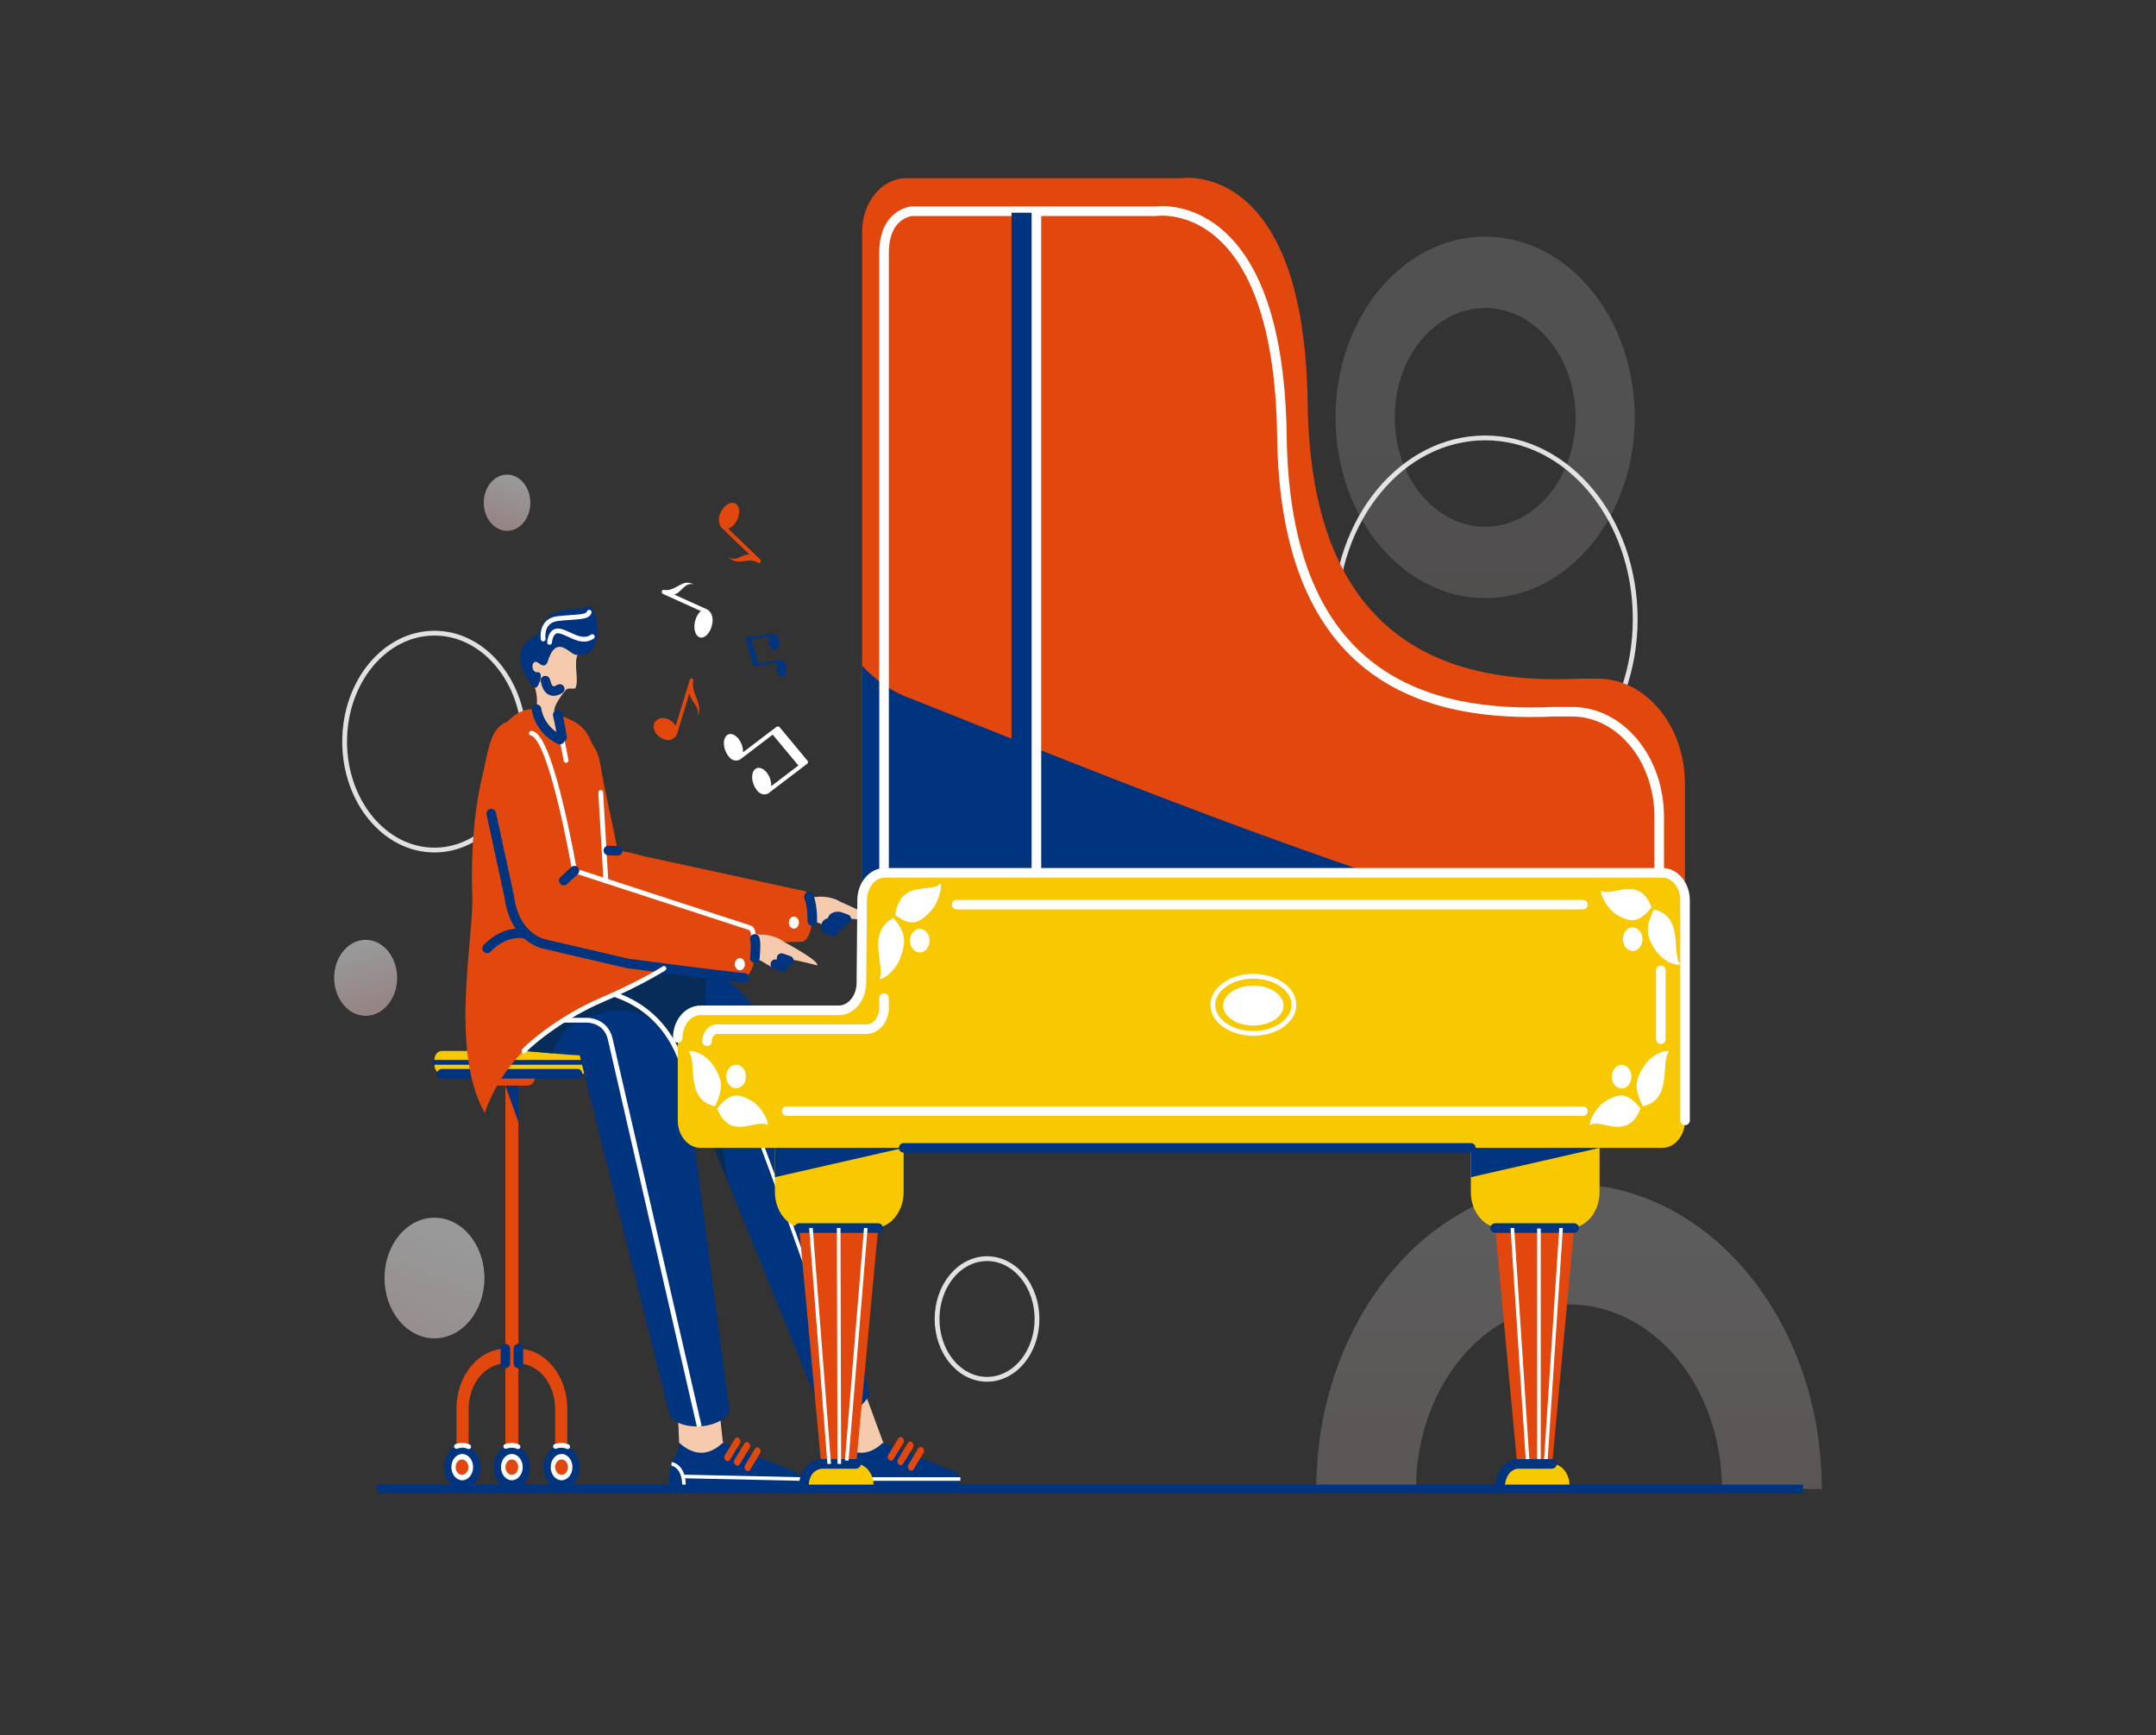 <svg width="246" height="198" viewBox="0 0 246 198" fill="none" xmlns="http://www.w3.org/2000/svg">
<rect x="0" y="0" width="246" height="198" fill="#333333" stroke="none"/>
<path opacity="0.85" d="M49.572 97C55.233 97 59.822 91.46 59.822 84.625C59.822 77.79 55.233 72.25 49.572 72.25C43.911 72.25 39.322 77.79 39.322 84.625C39.322 91.46 43.911 97 49.572 97Z" stroke="white" stroke-width="0.547" stroke-miterlimit="10"/>
<path fill-rule="evenodd" clip-rule="evenodd" d="M66.409 122.529H50.403C49.944 122.529 49.572 122.08 49.572 121.526V120.925C49.572 120.371 49.944 119.922 50.403 119.922H66.404C66.863 119.922 67.235 120.371 67.235 120.925V121.526C67.235 122.08 66.863 122.529 66.409 122.529Z" fill="#F8C800"/>
<path fill-rule="evenodd" clip-rule="evenodd" d="M60.166 123.882H56.645C56.142 123.882 55.732 123.387 55.732 122.78V122.529H61.079V122.78C61.079 123.387 60.669 123.882 60.166 123.882Z" fill="#E2480D"/>
<path d="M59.144 123.882H57.663V167.792H59.144V123.882Z" fill="#E2480D"/>
<path d="M53.475 167.58H52.086V160.729C52.086 156.961 54.623 153.898 57.744 153.898V155.575C55.388 155.575 53.475 157.885 53.475 160.729V167.58ZM64.725 168.913H63.337V160.729C63.337 157.885 61.423 155.575 59.067 155.575V153.898C62.189 153.898 64.725 156.961 64.725 160.729V168.913Z" fill="#E2480D"/>
<path d="M58.4 169.91C59.542 169.91 60.467 168.794 60.467 167.416C60.467 166.038 59.542 164.921 58.4 164.921C57.259 164.921 56.334 166.038 56.334 167.416C56.334 168.794 57.259 169.91 58.4 169.91Z" fill="#00347F"/>
<path d="M58.401 168.913C59.086 168.913 59.642 168.243 59.642 167.415C59.642 166.588 59.086 165.917 58.401 165.917C57.715 165.917 57.16 166.588 57.16 167.415C57.16 168.243 57.715 168.913 58.401 168.913Z" fill="white"/>
<path fill-rule="evenodd" clip-rule="evenodd" d="M59.127 167.416C59.127 167.904 58.8 168.294 58.4 168.294C58.001 168.294 57.673 167.898 57.673 167.416C57.673 166.934 58.001 166.538 58.4 166.538C58.8 166.538 59.127 166.927 59.127 167.416Z" fill="#E2480D"/>
<path d="M64.075 169.91C65.216 169.91 66.141 168.794 66.141 167.416C66.141 166.038 65.216 164.921 64.075 164.921C62.934 164.921 62.008 166.038 62.008 167.416C62.008 168.794 62.934 169.91 64.075 169.91Z" fill="#00347F"/>
<path d="M64.075 168.913C64.76 168.913 65.316 168.243 65.316 167.415C65.316 166.588 64.76 165.917 64.075 165.917C63.39 165.917 62.834 166.588 62.834 167.415C62.834 168.243 63.39 168.913 64.075 168.913Z" fill="white"/>
<path d="M52.742 169.91C53.883 169.91 54.809 168.794 54.809 167.416C54.809 166.038 53.883 164.921 52.742 164.921C51.601 164.921 50.676 166.038 50.676 167.416C50.676 168.794 51.601 169.91 52.742 169.91Z" fill="#00347F"/>
<path d="M52.742 168.913C53.428 168.913 53.983 168.243 53.983 167.415C53.983 166.588 53.428 165.917 52.742 165.917C52.057 165.917 51.502 166.588 51.502 167.415C51.502 168.243 52.057 168.913 52.742 168.913Z" fill="white"/>
<path d="M57.663 155.575V153.898" stroke="#00347F" stroke-width="1.093" stroke-miterlimit="10" stroke-linecap="round" stroke-linejoin="round"/>
<path d="M59.144 153.898V155.575" stroke="#00347F" stroke-width="1.093" stroke-miterlimit="10" stroke-linecap="round" stroke-linejoin="round"/>
<path d="M52.086 165.046C52.086 165.046 52.803 164.757 53.475 165.079M57.712 165.046C57.712 165.046 58.428 164.757 59.1 165.079M63.381 165.046C63.381 165.046 64.097 164.757 64.769 165.079" stroke="white" stroke-width="0.547" stroke-miterlimit="10" stroke-linecap="round" stroke-linejoin="round"/>
<path d="M50.403 122.529H65.884" stroke="#00347F" stroke-width="1.093" stroke-miterlimit="10" stroke-linecap="round" stroke-linejoin="round"/>
<path d="M52.715 168.294C53.116 168.294 53.442 167.901 53.442 167.416C53.442 166.931 53.116 166.538 52.715 166.538C52.313 166.538 51.988 166.931 51.988 167.416C51.988 167.901 52.313 168.294 52.715 168.294Z" fill="#E2480D"/>
<path d="M64.075 168.294C64.476 168.294 64.802 167.901 64.802 167.416C64.802 166.931 64.476 166.538 64.075 166.538C63.673 166.538 63.348 166.931 63.348 167.416C63.348 167.901 63.673 168.294 64.075 168.294Z" fill="#E2480D"/>
<path fill-rule="evenodd" clip-rule="evenodd" d="M57.663 123.882L59.144 128.02V123.882H57.663Z" fill="#00347F"/>
<path d="M49.572 121.223H67.082" stroke="#00347F" stroke-width="0.547" stroke-miterlimit="10" stroke-linecap="round" stroke-linejoin="round"/>
<path opacity="0.85" d="M169.456 91.311C178.912 91.311 186.577 82.056 186.577 70.64C186.577 59.224 178.912 49.969 169.456 49.969C160 49.969 152.334 59.224 152.334 70.64C152.334 82.056 160 91.311 169.456 91.311Z" stroke="white" stroke-width="0.547" stroke-miterlimit="10"/>
<path opacity="0.85" d="M116.653 155.376C118.88 152.688 118.88 148.329 116.653 145.641C114.427 142.953 110.816 142.953 108.59 145.641C106.363 148.329 106.363 152.688 108.59 155.376C110.817 158.065 114.427 158.064 116.653 155.376Z" stroke="white" stroke-width="0.547" stroke-miterlimit="10"/>
<path opacity="0.5" d="M49.572 152.718C52.721 152.718 55.274 149.636 55.274 145.834C55.274 142.032 52.721 138.95 49.572 138.95C46.423 138.95 43.87 142.032 43.87 145.834C43.87 149.636 46.423 152.718 49.572 152.718Z" fill="url(#paint0_linear_33_747)"/>
<path opacity="0.5" d="M57.854 60.574C59.321 60.574 60.51 59.138 60.51 57.367C60.51 55.595 59.321 54.159 57.854 54.159C56.386 54.159 55.197 55.595 55.197 57.367C55.197 59.138 56.386 60.574 57.854 60.574Z" fill="url(#paint1_linear_33_747)"/>
<path opacity="0.5" d="M41.721 115.916C43.705 115.916 45.313 113.974 45.313 111.579C45.313 109.185 43.705 107.243 41.721 107.243C39.738 107.243 38.13 109.185 38.13 111.579C38.13 113.974 39.738 115.916 41.721 115.916Z" fill="url(#paint2_linear_33_747)"/>
<path opacity="0.2" fill-rule="evenodd" clip-rule="evenodd" d="M150.191 169.911C150.191 150.678 163.104 135.096 179.028 135.096C194.958 135.096 207.865 150.685 207.865 169.911H196.472C196.472 158.275 188.66 148.843 179.023 148.843C169.385 148.843 161.573 158.275 161.573 169.911H150.191Z" fill="url(#paint3_linear_33_747)"/>
<path fill-rule="evenodd" clip-rule="evenodd" d="M88.166 83.833L84.444 86.665C84.433 86.671 84.427 86.678 84.416 86.684C84.405 86.691 84.4 86.698 84.389 86.704C83.733 86.962 83.241 86.605 82.875 85.906C82.47 85.133 82.508 84.229 82.957 83.886C83.405 83.543 84.099 83.893 84.498 84.665C84.701 85.054 84.793 85.483 84.777 85.846L87.882 83.483L88.155 83.279L88.609 82.936C88.713 82.856 88.866 82.876 88.954 82.975L92.141 86.816C92.223 86.915 92.212 87.067 92.108 87.146L91.588 87.542L91.381 87.701L87.669 90.526C87.658 90.532 87.653 90.539 87.642 90.545C87.631 90.552 87.625 90.559 87.614 90.565C86.958 90.823 86.466 90.466 86.1 89.767C85.695 88.994 85.734 88.09 86.182 87.747C86.63 87.404 87.325 87.754 87.724 88.526C87.926 88.915 88.019 89.344 88.002 89.707L91.097 87.351L88.166 83.833Z" fill="white"/>
<path fill-rule="evenodd" clip-rule="evenodd" d="M78.66 79.114L77.255 83.727L77.233 83.807C76.834 84.506 76.254 84.585 75.598 84.295C74.877 83.972 74.439 83.219 74.625 82.605C74.811 81.992 75.549 81.754 76.271 82.077C76.637 82.242 76.927 82.513 77.102 82.823L78.392 78.586L78.507 78.216L78.698 77.596C78.796 77.273 79.135 77.378 79.086 77.708C78.9 79.358 80.218 80.157 79.633 81.82C79.851 80.493 78.84 80.163 78.66 79.114ZM85.526 63.287L82.339 60.225L82.284 60.172C81.858 59.492 81.978 58.806 82.415 58.146C82.896 57.42 83.629 57.156 84.05 57.565C84.471 57.974 84.427 58.892 83.946 59.618C83.705 59.987 83.394 60.231 83.099 60.337L86.023 63.149L86.28 63.393L86.707 63.802C86.931 64.02 86.739 64.376 86.493 64.211C85.252 63.479 84.214 64.739 83.088 63.538C84.066 64.218 84.646 63.162 85.526 63.287Z" fill="#E2480D"/>
<path fill-rule="evenodd" clip-rule="evenodd" d="M76.921 67.841L80.715 69.557L80.781 69.584C81.355 70.065 81.42 70.765 81.174 71.55C80.906 72.415 80.278 72.936 79.775 72.705C79.272 72.474 79.081 71.59 79.349 70.725C79.485 70.29 79.709 69.94 79.966 69.729L76.484 68.151L76.178 68.013L75.669 67.782C75.402 67.663 75.489 67.254 75.768 67.313C77.129 67.544 77.79 65.967 79.157 66.68C78.064 66.416 77.79 67.63 76.921 67.841Z" fill="white"/>
<path fill-rule="evenodd" clip-rule="evenodd" d="M86.51 75.675L89.063 75.319C89.069 75.319 89.074 75.319 89.085 75.312C89.09 75.312 89.096 75.312 89.107 75.312C89.506 75.378 89.692 75.715 89.736 76.197C89.785 76.725 89.577 77.193 89.271 77.233C88.965 77.279 88.669 76.883 88.62 76.355C88.593 76.085 88.637 75.834 88.719 75.649L86.592 75.946L86.406 75.972L86.095 76.019C86.024 76.032 85.947 75.972 85.925 75.893L85.051 72.903C85.029 72.824 85.067 72.751 85.138 72.738L85.493 72.686L85.635 72.666L88.177 72.309C88.183 72.309 88.188 72.309 88.199 72.303C88.205 72.303 88.21 72.303 88.221 72.303C88.62 72.369 88.806 72.705 88.85 73.187C88.899 73.715 88.691 74.184 88.385 74.223C88.079 74.269 87.784 73.874 87.735 73.346C87.707 73.075 87.751 72.824 87.833 72.639L85.712 72.936L86.51 75.675Z" fill="#00347F"/>
<path fill-rule="evenodd" clip-rule="evenodd" d="M87.844 102.136L93.064 102.36C94.519 102.149 95.705 102.756 95.809 102.868C96.765 103.291 100.062 104.697 99.832 105.185C99.832 105.185 97.531 104.796 96.842 104.842C96.459 104.868 96.011 105.733 95.623 105.924C94.858 106.294 93.71 105.271 92.682 105.079L88.423 105.211L87.844 102.136Z" fill="#F6CBAD"/>
<path fill-rule="evenodd" clip-rule="evenodd" d="M73.221 97.647L91.895 101.706C92.841 102.459 93.081 106.696 91.638 107.455C84.384 107.719 75.637 107.198 69.164 106.082C64.687 105.303 62.719 94.433 73.221 97.647Z" fill="#E2480D"/>
<path fill-rule="evenodd" clip-rule="evenodd" d="M68.514 87.279C69.383 92.777 71.083 97.793 70.996 102.657C70.897 108.194 64.644 107.435 64.086 103.218C63.397 97.991 62.342 92.209 62.834 87.021C63.288 82.217 67.814 82.837 68.514 87.279Z" fill="#E2480D"/>
<path fill-rule="evenodd" clip-rule="evenodd" d="M81.841 158.724L82.47 164.485L83.569 166.663L78.567 166.578L77.49 164.631L77.255 159.087L81.841 158.724Z" fill="#F6CBAD"/>
<path fill-rule="evenodd" clip-rule="evenodd" d="M77.49 164.631C79.18 166.155 80.863 166.162 82.47 164.631L90.654 167.911C91.633 168.3 91.469 169.911 90.681 169.911H76.32C76.2 166.01 77.49 166.393 77.49 164.631Z" fill="#00347F"/>
<path fill-rule="evenodd" clip-rule="evenodd" d="M98.613 158.743L100.734 164.485L101.833 166.663L96.831 166.577L95.754 164.63L94.453 160.228L98.613 158.743Z" fill="#F6CBAD"/>
<path fill-rule="evenodd" clip-rule="evenodd" d="M95.754 164.631C97.444 166.155 99.127 166.162 100.735 164.631L108.918 167.911C109.897 168.3 109.733 169.911 108.945 169.911H94.585C94.464 166.01 95.754 166.393 95.754 164.631ZM66.677 107.62C81.503 109.765 84.624 111.573 87.276 117.368C89.397 122.008 95.776 146.751 99.237 159.06C98.488 160.75 95.809 162.4 93.95 161.7L78.239 122.991L83.236 161.1C81.907 163.436 76.49 163.264 76.282 160.948L66.141 120.424C62.878 120.292 58.215 119.579 53.65 119.579C51.873 104.769 61.533 108.062 61.741 106.683C63.392 106.993 65.037 107.31 66.677 107.62Z" fill="#00347F"/>
<path fill-rule="evenodd" clip-rule="evenodd" d="M61.746 106.683C63.391 106.993 65.031 107.31 66.677 107.62C73.472 108.603 77.807 109.514 80.764 110.775C80.71 110.992 80.661 111.217 80.628 111.441C79.813 116.748 82.935 133.842 83.121 135.016L80.01 127.354C79.349 125.163 77.987 122.265 78.239 122.985C77.966 122.179 75.954 113.019 68.005 115.777C65.365 116.695 64.151 117.144 63.058 120.206C60.642 120.001 56.553 119.592 54.18 119.592C52.409 104.788 61.538 108.055 61.746 106.683Z" fill="#062C59"/>
<path fill-rule="evenodd" clip-rule="evenodd" d="M69.88 102.782C71.335 107.336 76.216 107.627 75.424 110.715C71.001 113.89 59.248 115.778 55.301 126.998C51.267 119.797 54.065 106.973 53.896 102.281C53.486 90.724 56.05 79.385 62.069 81.081C66.743 82.401 66.978 83.094 68.153 86.533C68.891 88.711 69.274 94.941 69.88 102.782Z" fill="#E2480D"/>
<path fill-rule="evenodd" clip-rule="evenodd" d="M63.637 81.563C63.637 81.563 62.303 81.523 64.534 78.765C64.878 78.342 65.567 78.798 65.698 78.428C66.059 77.438 65.414 75.722 65.939 74.587C66.305 73.795 65.152 73.003 64.266 72.561C62.812 71.828 60.04 72.462 60.428 76.752C60.521 77.781 61.527 78.487 61.21 80.923C61.516 83.061 63.2 83.807 64.168 84.626C64.102 83.464 63.851 82.098 63.637 81.563Z" fill="#F6CBAD"/>
<path fill-rule="evenodd" clip-rule="evenodd" d="M65.901 74.692C65.239 75.088 63.648 72.132 62.56 75.273C62.478 75.511 62.331 76.356 61.473 75.676C60.614 74.996 60.489 76.791 61.33 76.706C62.178 76.62 61.369 78.732 61.035 78.461C60.707 78.191 57.214 74.277 61.434 72.363C62.522 68.403 66.343 70.066 67.234 69.069C68.607 70.35 68.716 75.102 65.901 74.692Z" fill="#00347F"/>
<path fill-rule="evenodd" clip-rule="evenodd" d="M81.514 105.904L86.701 106.657C88.161 106.591 89.304 107.317 89.397 107.442C90.32 107.957 93.507 109.693 93.245 110.161C93.245 110.161 90.982 109.541 90.288 109.515C89.905 109.501 89.402 110.32 88.998 110.472C88.21 110.762 87.133 109.627 86.127 109.33L81.874 109.033L81.514 105.904Z" fill="#F6CBAD"/>
<path fill-rule="evenodd" clip-rule="evenodd" d="M67.251 99.951L85.581 105.877C86.472 106.722 86.417 110.966 84.925 111.58C77.681 111.111 68.995 109.712 62.626 107.95C58.22 106.722 57.012 95.694 67.251 99.951Z" fill="#E2480D"/>
<path fill-rule="evenodd" clip-rule="evenodd" d="M61.363 86.678C61.227 92.275 61.987 97.615 61.035 102.34C59.953 107.719 53.978 105.35 54.191 101.086C54.453 95.806 54.459 89.886 55.869 84.949C57.17 80.376 61.473 82.157 61.363 86.678Z" fill="#E2480D"/>
<path d="M64.299 116.418H66.978C66.978 116.418 69.126 116.372 69.629 118.576C70.132 120.781 79.786 162.763 79.786 162.763" stroke="white" stroke-width="0.547" stroke-miterlimit="10"/>
<path d="M97.662 160.869C97.662 160.869 91.332 142.29 86.166 128.588C83.317 121.031 82.826 117.051 78.561 115.784" stroke="white" stroke-width="0.41" stroke-miterlimit="10"/>
<path d="M85.958 106.597C85.958 106.597 85.903 105.983 85.581 105.877L65.551 99.35C65.551 99.35 62.921 83.965 60.631 83.675" stroke="white" stroke-width="0.547" stroke-miterlimit="10" stroke-linecap="round" stroke-linejoin="round"/>
<path d="M56.055 92.843L58.1 102.287C58.685 107 61.992 107.693 61.992 107.693L71.608 109.937C71.608 109.937 82.519 111.402 84.925 111.58" stroke="#00347F" stroke-width="1.093" stroke-miterlimit="10" stroke-linecap="round" stroke-linejoin="round"/>
<path d="M78.239 122.991C78.239 122.991 77.261 115.784 69.974 113.435" stroke="white" stroke-width="0.547" stroke-miterlimit="10"/>
<path d="M60.084 106.597C60.084 106.597 57.848 105.884 55.585 108.214" stroke="#00347F" stroke-width="1.093" stroke-miterlimit="10" stroke-linecap="round" stroke-linejoin="round"/>
<path d="M65.545 99.351L64.326 100.479" stroke="#00347F" stroke-width="1.093" stroke-miterlimit="10" stroke-linecap="round" stroke-linejoin="round"/>
<path d="M69.131 100.518L68.541 90.427" stroke="white" stroke-width="0.547" stroke-miterlimit="10" stroke-linecap="round" stroke-linejoin="round"/>
<path d="M70.471 97.087L69.416 97.054" stroke="#00347F" stroke-width="1.093" stroke-miterlimit="10" stroke-linecap="round" stroke-linejoin="round"/>
<path fill-rule="evenodd" clip-rule="evenodd" d="M84.99 110.022C84.99 110.405 84.733 110.715 84.416 110.715C84.099 110.715 83.842 110.405 83.842 110.022C83.842 109.64 84.099 109.329 84.416 109.329C84.733 109.329 84.99 109.64 84.99 110.022ZM91.157 105.277C91.157 105.66 90.9 105.97 90.583 105.97C90.266 105.97 90.009 105.66 90.009 105.277C90.009 104.894 90.266 104.584 90.583 104.584C90.9 104.584 91.157 104.894 91.157 105.277Z" fill="white"/>
<path d="M75.757 110.511C75.757 110.511 73.013 112.247 68.716 114.081C64.419 115.916 60.882 118.734 59.773 119.922" stroke="white" stroke-width="0.547" stroke-miterlimit="10" stroke-linecap="round" stroke-linejoin="round"/>
<path d="M62.222 77.669C62.309 77.775 62.462 79.471 63.867 78.619" stroke="#00347F" stroke-width="1.093" stroke-miterlimit="10" stroke-linecap="round" stroke-linejoin="round"/>
<path fill-rule="evenodd" clip-rule="evenodd" d="M82.842 166.67L82.776 166.611C82.634 166.485 82.602 166.241 82.705 166.07L83.848 164.189C83.952 164.017 84.154 163.977 84.296 164.103L84.362 164.162C84.504 164.288 84.537 164.532 84.433 164.703L83.29 166.584C83.186 166.763 82.984 166.802 82.842 166.67ZM83.941 167.185L83.875 167.126C83.733 167 83.7 166.756 83.804 166.584L84.947 164.703C85.05 164.532 85.253 164.492 85.395 164.618L85.46 164.677C85.603 164.802 85.635 165.047 85.532 165.218L84.389 167.099C84.28 167.271 84.083 167.31 83.941 167.185ZM85.138 167.799L85.072 167.739C84.93 167.614 84.897 167.37 85.001 167.198L86.144 165.317C86.248 165.146 86.45 165.106 86.592 165.231L86.658 165.291C86.8 165.416 86.833 165.66 86.729 165.832L85.586 167.713C85.477 167.891 85.28 167.924 85.138 167.799ZM101.489 166.617L101.423 166.558C101.281 166.433 101.248 166.188 101.352 166.017L102.495 164.136C102.599 163.964 102.801 163.925 102.943 164.05L103.009 164.109C103.151 164.235 103.183 164.479 103.08 164.651L101.937 166.532C101.833 166.71 101.631 166.743 101.489 166.617ZM102.588 167.132L102.522 167.073C102.38 166.947 102.347 166.703 102.451 166.532L103.593 164.651C103.697 164.479 103.9 164.439 104.042 164.565L104.107 164.624C104.249 164.75 104.282 164.994 104.178 165.165L103.036 167.046C102.927 167.218 102.73 167.258 102.588 167.132ZM103.785 167.746L103.719 167.687C103.577 167.561 103.544 167.317 103.648 167.145L104.791 165.264C104.895 165.093 105.097 165.053 105.239 165.179L105.305 165.238C105.447 165.363 105.479 165.608 105.376 165.779L104.233 167.66C104.129 167.838 103.927 167.871 103.785 167.746Z" fill="#E2480D"/>
<path d="M64.173 84.626L64.594 86.771" stroke="white" stroke-width="0.547" stroke-miterlimit="10" stroke-linecap="round" stroke-linejoin="round"/>
<path d="M89.178 109.329L90.009 109.62" stroke="#00347F" stroke-width="1.093" stroke-miterlimit="10" stroke-linecap="round" stroke-linejoin="round"/>
<path d="M89.298 110.313L88.467 110.022" stroke="#00347F" stroke-width="1.093" stroke-miterlimit="10" stroke-linecap="round" stroke-linejoin="round"/>
<path d="M96.569 104.874L95.738 104.583C95.738 104.583 94.737 104.471 95.033 105.276L95.864 105.567M95.836 105.56L95.005 105.27C95.005 105.27 94.005 105.158 94.3 105.963L95.131 106.253" stroke="#00347F" stroke-width="1.093" stroke-miterlimit="10" stroke-linecap="round" stroke-linejoin="round"/>
<path d="M76.621 167.047C76.621 167.047 78.179 167.192 78.037 169.911M94.885 167.047C95.088 167.02 96.356 167.132 96.481 169.918" stroke="white" stroke-width="0.41" stroke-miterlimit="10"/>
<path d="M78.048 168.479L91.31 168.769" stroke="white" stroke-width="0.41" stroke-miterlimit="10"/>
<path d="M96.339 168.769H109.574" stroke="white" stroke-width="0.41" stroke-miterlimit="10"/>
<path d="M63.638 81.563C63.638 81.563 63.933 82.811 64.129 84.117M61.216 80.923C61.216 80.923 61.467 83.233 63.883 84.394M86.127 109.323C86.127 109.323 86.302 107.692 86.127 107.138M92.299 102.333C92.299 102.333 92.704 103.251 92.682 105.085" stroke="#00347F" stroke-width="1.093" stroke-miterlimit="10" stroke-linecap="round" stroke-linejoin="round"/>
<path d="M61.976 72.917C61.976 72.917 61.637 70.818 63.638 70.587C65.638 70.356 67.065 70.508 67.224 69.861" stroke="white" stroke-width="0.547" stroke-miterlimit="10" stroke-linecap="round" stroke-linejoin="round"/>
<path d="M62.708 73.3C62.708 73.3 62.79 71.782 63.883 72.013C64.977 72.244 66.327 73.505 67.584 72.647" stroke="white" stroke-width="0.547" stroke-miterlimit="10" stroke-linecap="round" stroke-linejoin="round"/>
<path d="M98.367 102.696V26.426C98.367 23.06 100.625 20.334 103.413 20.334H134.792C134.792 20.334 148.835 18.104 149.202 45.989C149.573 73.874 165.864 78.111 180.241 77.444H182.308C187.802 77.444 192.252 82.823 192.252 89.45V102.729L98.367 102.696Z" fill="#E2480D"/>
<path d="M189.666 130.983H79.928C78.496 130.983 77.332 129.578 77.332 127.848V118.424C77.332 116.694 78.496 115.289 79.928 115.289H95.689C97.11 115.289 98.269 113.903 98.285 112.187L98.367 102.696C98.384 100.98 99.543 99.594 100.964 99.594H189.666C191.098 99.594 192.263 101 192.263 102.729V127.848C192.263 129.578 191.098 130.983 189.666 130.983Z" fill="#F8C800"/>
<path d="M148.704 96.98C133.758 91.66 118.977 85.714 104.184 79.813C101.986 79.068 100.045 77.781 98.367 75.959V102.946C98.367 102.946 98.482 100.234 100.073 99.785C100.712 99.607 101.849 99.574 101.849 99.574L156.221 99.594C153.712 98.742 151.208 97.871 148.704 96.98Z" fill="#00347F"/>
<path d="M189.316 99.594V93.218C189.316 86.585 184.861 81.213 179.372 81.213H177.306C162.929 81.879 146.633 77.642 146.266 49.757C145.895 21.872 131.856 24.103 131.856 24.103H104.031C104.031 24.103 100.806 24.341 100.871 28.994V99.594" stroke="white" stroke-width="1.093" stroke-miterlimit="10" stroke-linecap="round" stroke-linejoin="round"/>
<path d="M99.701 140.131H91.829C89.949 140.131 88.418 138.29 88.418 136.013V130.983H103.107V136.013C103.107 138.283 101.582 140.131 99.701 140.131Z" fill="#F8C800"/>
<path d="M95.694 140.131H91.189L93.961 169.91H95.694H97.427L100.199 140.131H95.694Z" fill="#E2480D"/>
<path d="M93.726 167.046H97.668C98.772 167.046 99.668 168.128 99.668 169.461V169.904H91.72V169.461C91.72 168.128 92.616 167.046 93.726 167.046ZM179.104 140.131H171.232C169.352 140.131 167.821 138.29 167.821 136.013V130.983H182.51V136.013C182.516 138.283 180.99 140.131 179.104 140.131Z" fill="#F8C800"/>
<path d="M175.103 140.131H170.598L173.37 169.91H175.103H176.836L179.607 140.131H175.103Z" fill="#E2480D"/>
<path d="M88.418 130.983H103.107L88.418 134.33V130.983Z" fill="#00347F"/>
<path d="M167.827 130.983H182.516L167.827 134.33V130.983Z" fill="#00347F"/>
<path d="M91.189 140.131H100.199" stroke="#00347F" stroke-width="1.093" stroke-miterlimit="10" stroke-linecap="round" stroke-linejoin="round"/>
<path d="M170.598 140.131H179.607" stroke="#00347F" stroke-width="1.093" stroke-miterlimit="10" stroke-linecap="round" stroke-linejoin="round"/>
<path d="M97.668 167.046H93.726C93.726 167.046 91.61 167.151 91.725 169.91" stroke="#00347F" stroke-width="1.093" stroke-miterlimit="10" stroke-linecap="round" stroke-linejoin="round"/>
<path d="M173.129 167.046H177.071C178.175 167.046 179.072 168.128 179.072 169.462V169.904H171.123V169.462C171.129 168.128 172.025 167.046 173.129 167.046Z" fill="#F8C800"/>
<path d="M95.694 140.131L95.765 167.046" stroke="white" stroke-width="0.41" stroke-miterlimit="10"/>
<path d="M92.529 140.131L94.612 167.046" stroke="white" stroke-width="0.41" stroke-miterlimit="10"/>
<path d="M98.788 140.131L96.612 166.663" stroke="white" stroke-width="0.41" stroke-miterlimit="10"/>
<path d="M172.561 140.131L174.327 167.046" stroke="white" stroke-width="0.41" stroke-miterlimit="10"/>
<path d="M175.595 140.19V167.046" stroke="white" stroke-width="0.41" stroke-miterlimit="10"/>
<path d="M178.12 140.131L176.349 167.046" stroke="white" stroke-width="0.41" stroke-miterlimit="10"/>
<path d="M103.107 130.983H167.827" stroke="#00347F" stroke-width="1.093" stroke-miterlimit="10" stroke-linecap="round" stroke-linejoin="round"/>
<path d="M118.255 24.274H115.412V99.349H118.255V24.274Z" fill="#00347F"/>
<path d="M143.008 117.025C144.913 117.025 146.458 116.005 146.458 114.748C146.458 113.49 144.913 112.471 143.008 112.471C141.103 112.471 139.559 113.49 139.559 114.748C139.559 116.005 141.103 117.025 143.008 117.025Z" fill="white"/>
<path d="M143.008 117.922C145.562 117.922 147.633 116.462 147.633 114.662C147.633 112.861 145.562 111.401 143.008 111.401C140.454 111.401 138.383 112.861 138.383 114.662C138.383 116.462 140.454 117.922 143.008 117.922Z" stroke="white" stroke-width="0.547" stroke-miterlimit="10"/>
<path d="M77.332 118.424C77.332 116.694 78.496 115.289 79.928 115.289H95.689C97.11 115.289 98.269 113.903 98.285 112.187L98.367 102.696C98.384 100.98 99.543 99.594 100.964 99.594H189.666C191.098 99.594 192.263 101 192.263 102.729V127.848" stroke="white" stroke-width="1.093" stroke-miterlimit="10" stroke-linecap="round" stroke-linejoin="round"/>
<path d="M183.445 125.499C184.872 124.753 185.697 124.674 187.184 126.476C185.708 130.344 182.631 127.525 181.411 128.403C181.308 127.941 182.095 126.205 183.445 125.499ZM187.6 121.625C186.643 123.103 186.364 124.047 187.436 126.238C190.913 125.493 189.426 121.183 190.442 119.982C190.098 119.751 188.507 120.226 187.6 121.625Z" fill="white"/>
<path d="M185.523 124.07C186.077 123.738 186.304 122.926 186.029 122.257C185.754 121.587 185.081 121.314 184.527 121.646C183.972 121.978 183.746 122.79 184.021 123.459C184.296 124.129 184.969 124.402 185.523 124.07Z" fill="white"/>
<path d="M85.57 125.499C84.143 124.753 83.317 124.674 81.83 126.476C83.306 130.343 86.384 127.525 87.603 128.403C87.707 127.941 86.92 126.205 85.57 125.499ZM81.415 121.625C82.372 123.103 82.65 124.047 81.579 126.238C78.102 125.492 79.589 121.182 78.572 119.981C78.911 119.75 80.507 120.225 81.415 121.625ZM83.104 122.014C82.727 122.601 82.82 123.453 83.306 123.908C83.793 124.364 84.498 124.258 84.875 123.664C85.252 123.077 85.165 122.225 84.673 121.77C84.181 121.314 83.481 121.427 83.104 122.014ZM102.751 109.243C103.369 107.52 103.435 106.524 101.942 104.729C98.739 106.511 101.073 110.226 100.346 111.698C100.729 111.824 102.166 110.873 102.751 109.243ZM105.96 104.227C104.736 105.382 103.954 105.719 102.139 104.425C102.757 100.227 106.327 102.023 107.321 100.795C107.513 101.204 107.119 103.131 105.96 104.227ZM105.632 106.266C105.146 105.811 104.441 105.917 104.063 106.511C103.686 107.098 103.774 107.949 104.266 108.405C104.752 108.86 105.457 108.755 105.835 108.161C106.212 107.573 106.124 106.722 105.632 106.266ZM184.708 104.517C186.134 105.263 186.96 105.342 188.447 103.541C186.971 99.673 183.893 102.491 182.674 101.613C182.57 102.069 183.357 103.811 184.708 104.517ZM188.862 108.385C187.906 106.907 187.627 105.963 188.698 103.772C192.175 104.517 190.688 108.827 191.705 110.028C191.366 110.266 189.77 109.784 188.862 108.385ZM187.173 107.996C187.55 107.408 187.463 106.557 186.971 106.101C186.484 105.646 185.779 105.752 185.402 106.346C185.025 106.933 185.118 107.784 185.604 108.24C186.096 108.695 186.796 108.583 187.173 107.996Z" fill="white"/>
<path d="M109.153 103.224H180.608" stroke="white" stroke-width="1.093" stroke-miterlimit="10" stroke-linecap="round" stroke-linejoin="round"/>
<path d="M89.757 126.792H180.608" stroke="white" stroke-width="1.093" stroke-miterlimit="10" stroke-linecap="round" stroke-linejoin="round"/>
<path d="M189.502 110.729V118.589" stroke="white" stroke-width="1.093" stroke-miterlimit="10" stroke-linecap="round" stroke-linejoin="round"/>
<path d="M118.255 24.274V99.349" stroke="white" stroke-width="1.093" stroke-miterlimit="10" stroke-linecap="round" stroke-linejoin="round"/>
<path d="M177.071 167.046H173.129C173.129 167.046 171.21 167.112 171.128 169.91" stroke="#00347F" stroke-width="1.093" stroke-miterlimit="10" stroke-linecap="round" stroke-linejoin="round"/>
<path d="M100.871 113.896V114.985C100.871 116.345 99.958 117.441 98.838 117.441H81.809C81.18 117.441 80.672 118.054 80.672 118.813" stroke="white" stroke-width="1.093" stroke-miterlimit="10" stroke-linecap="round" stroke-linejoin="round"/>
<path opacity="0.15" fill-rule="evenodd" clip-rule="evenodd" d="M169.456 68.251C169.461 68.251 169.467 68.251 169.472 68.251C178.891 68.231 186.523 59.004 186.523 47.626C186.523 36.248 178.891 27.021 169.472 27.001C169.467 27.001 169.461 27.001 169.456 27.001C169.45 27.001 169.445 27.001 169.439 27.001C160.02 27.021 152.389 36.248 152.389 47.626C152.389 59.004 160.02 68.231 169.439 68.251C169.445 68.251 169.45 68.251 169.456 68.251ZM159.135 47.626C159.135 40.742 163.754 35.159 169.456 35.145C175.157 35.159 179.777 40.736 179.777 47.626C179.777 54.51 175.157 60.093 169.456 60.107C163.754 60.093 159.135 54.51 159.135 47.626Z" fill="url(#paint4_linear_33_747)"/>
<path d="M42.995 169.91H205.716" stroke="#00347F" stroke-miterlimit="10"/>
<defs>
<linearGradient id="paint0_linear_33_747" x1="51.358" y1="139.304" x2="41.891" y2="163.123" gradientUnits="userSpaceOnUse">
<stop offset="0.095" stop-color="white"/>
<stop offset="0.754" stop-color="#FBE0DF"/>
<stop offset="0.979" stop-color="#F9D4D3"/>
</linearGradient>
<linearGradient id="paint1_linear_33_747" x1="58.625" y1="54.298" x2="56.461" y2="60.211" gradientUnits="userSpaceOnUse">
<stop offset="0.095" stop-color="white"/>
<stop offset="0.754" stop-color="#FBE0DF"/>
<stop offset="0.979" stop-color="#F9D4D3"/>
</linearGradient>
<linearGradient id="paint2_linear_33_747" x1="40.856" y1="107.376" x2="43.324" y2="115.57" gradientUnits="userSpaceOnUse">
<stop offset="0.095" stop-color="white"/>
<stop offset="0.754" stop-color="#FBE0DF"/>
<stop offset="0.979" stop-color="#F9D4D3"/>
</linearGradient>
<linearGradient id="paint3_linear_33_747" x1="179.03" y1="137.013" x2="179.03" y2="179.359" gradientUnits="userSpaceOnUse">
<stop offset="0.095" stop-color="white"/>
<stop offset="0.754" stop-color="#FBE0DF"/>
<stop offset="0.979" stop-color="#F9D4D3"/>
</linearGradient>
<linearGradient id="paint4_linear_33_747" x1="169.454" y1="42.208" x2="169.454" y2="91.046" gradientUnits="userSpaceOnUse">
<stop offset="0.095" stop-color="white"/>
<stop offset="0.754" stop-color="#FBE0DF"/>
<stop offset="0.979" stop-color="#F9D4D3"/>
</linearGradient>
</defs>
</svg>
